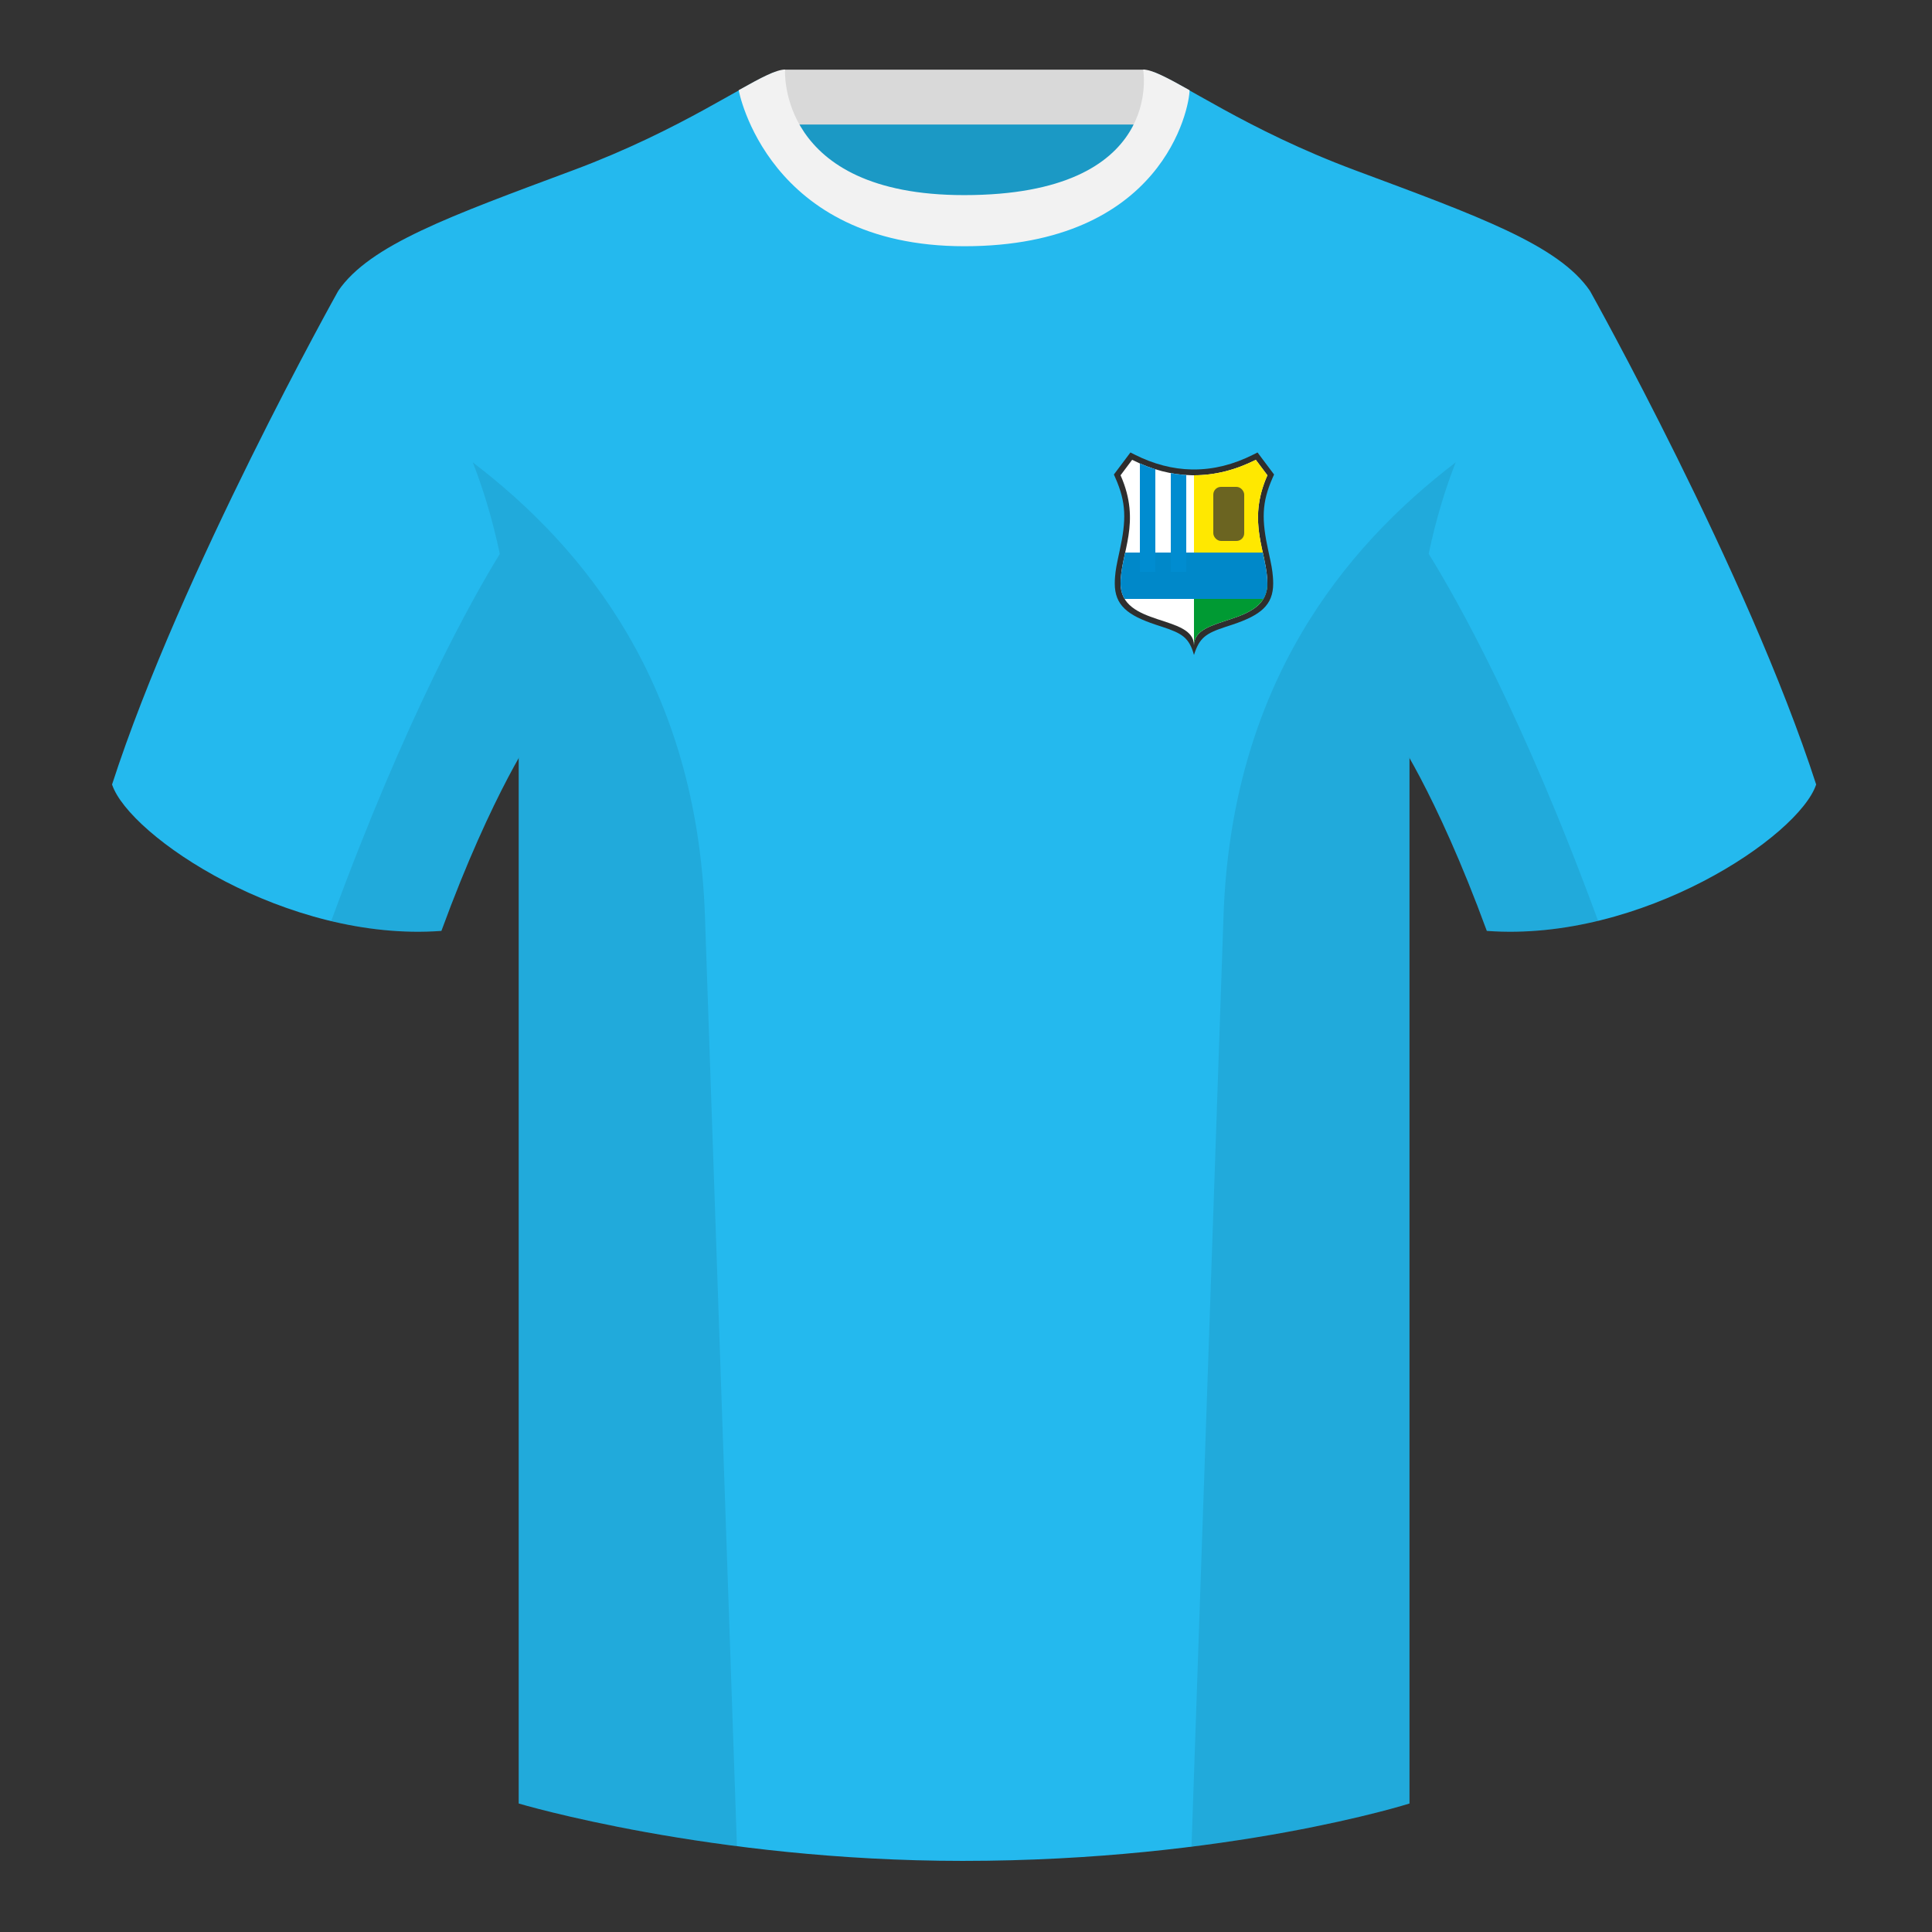 <?xml version="1.0" encoding="UTF-8"?><svg height="500" viewBox="0 0 500 500" width="500" xmlns="http://www.w3.org/2000/svg"><rect x="0" y="0" width="500" height="500" fill="#333333" stroke="none"/><g fill="none" fill-rule="evenodd"><path d="m0 0h500v500h-500z"/><g transform="translate(29 18)"><path d="m174.003 91.223h93.643v-87.295h-93.643z" fill="#1b99c5"/><path d="m173.864 14.228h93.459v-14.2h-93.459z" fill="#d9d9d9"/><g fill="#24b9ee"><path d="m58.548 57.258s-40.763 72.8-58.548 127.77c4.445 13.375 45.208 40.86 85.232 37.885 13.34-36.4 24.46-52 24.46-52s2.963-95.085-51.144-113.655"/><path d="m382.473 57.258s40.763 72.8 58.548 127.77c-4.445 13.375-45.208 40.86-85.232 37.885-13.34-36.4-24.46-52-24.46-52s-2.963-95.085 51.144-113.655"/><path d="m220.511 39.703c-50.082 0-47.798-39.469-48.743-39.14-7.516 2.619-24.133 14.937-52.439 25.495-31.873 11.885-52.626 19.315-60.782 31.2 11.115 8.915 46.694 28.97 46.694 120.345v271.14s49.658 14.855 114.885 14.855c68.929 0 115.648-14.855 115.648-14.855v-271.14c0-91.375 35.58-111.43 46.699-120.345-8.157-11.885-28.91-19.315-60.782-31.2-28.36-10.577-44.982-22.919-52.478-25.511-.927-.318 4.177 39.156-48.703 39.156z"/></g><path d="m278.852 5.345c-5.772-3.24-9.728-5.345-12.008-5.345 0 0 5.882 32.495-46.335 32.495-48.52 0-46.335-32.495-46.335-32.495-2.28 0-6.236 2.105-12.003 5.345 0 0 7.368 40.38 58.403 40.38 51.479 0 58.278-35.895 58.278-40.38z" fill="#f2f2f2"/></g><path d="m413.584 238.323c-9.288 2.238-19.065 3.316-28.798 2.593-8.198-22.369-15.557-36.883-20.013-44.748v270.577s-21.102 6.71-55.866 11.11c-.182-.02-.363-.04-.544-.06 1.881-54.795 5.722-166.47 8.276-240.705 2.055-59.755 31.085-95.29 60.099-117.44-2.675 6.781-5.071 14.606-6.999 23.667 7.354 11.851 24.436 42.069 43.831 94.964.005.014.01.028.014.041zm-222.868 239.473c-34.248-4.401-56.476-11.051-56.476-11.051v-270.572c-4.456 7.867-11.814 22.379-20.01 44.743-9.633.716-19.309-.332-28.511-2.524.005-.032.012-.064.02-.097 19.377-52.847 36.305-83.066 43.61-94.944-1.929-9.075-4.328-16.912-7.006-23.701 29.014 22.15 58.044 57.685 60.099 117.44 2.554 74.235 6.396 185.91 8.276 240.705z" fill="#000" fill-opacity=".08"/><path d="m288.5 151c0-.547.024-1.104.07-1.676.149-1.851.363-2.981 1.18-6.72 1.76-8.054 1.76-12.501-1.12-18.995l-.357-.804 4.281-5.708 1.121.564c4.907 2.469 9.822 3.744 14.743 3.834l.582.005c5.127 0 10.231-1.276 15.326-3.84l1.121-.564 4.281 5.708-.357.804c-2.881 6.494-2.881 10.941-1.12 18.995.817 3.739 1.031 4.869 1.18 6.72.046.572.07 1.129.07 1.676 0 5.636-3.293 8.228-10.524 10.646-.269.09-.542.18-.905.299.069-.022-.687.225-.888.291-5.051 1.66-6.782 2.765-8.183 7.273-1.233-4.508-3.131-5.613-8.183-7.273-.201-.066-.956-.313-.888-.291-.363-.119-.637-.209-.905-.299-7.231-2.417-10.524-5.01-10.524-10.646z" fill="#2e2e2e" fill-rule="nonzero"/><path d="m290 151c0-8 5.466-15.677 0-28l3-4c5.103 2.568 10.237 3.899 15.404 3.995l.596.005c5.368 0 10.701-1.333 16-4l3 4c-5.466 12.323 0 20 0 28 0 11.279-19 7.982-19 16 0-8.018-19-4.721-19-16z" fill="#fff"/><path d="m325 119 3 4c-4.104 9.251-2.046 15.884-.765 22l-18.235-0v-22c5.368 0 10.701-1.333 16-4z" fill="#ffe800"/><rect fill="#6b6421" height="14" rx="2" width="8" x="314" y="126"/><path d="m328 151c0 11.279-19 7.982-19 16v-16z" fill="#009a33"/><path d="m328 151c0 1.603-.384 2.912-1.042 4h-35.915c-.659-1.089-1.042-2.397-1.042-4 0-2.642.596-5.249 1.198-7.999h35.604c.602 2.751 1.198 5.357 1.198 7.999z" fill="#0088c9"/><path d="m299 121.445v26.555h-4l-0-28.058c1.331.585 2.665 1.086 4 1.503zm8 1.493-0 25.062h-4l0-25.558c1.331.248 2.665.414 4.0.496z" fill="#008cd0"/></g></svg>